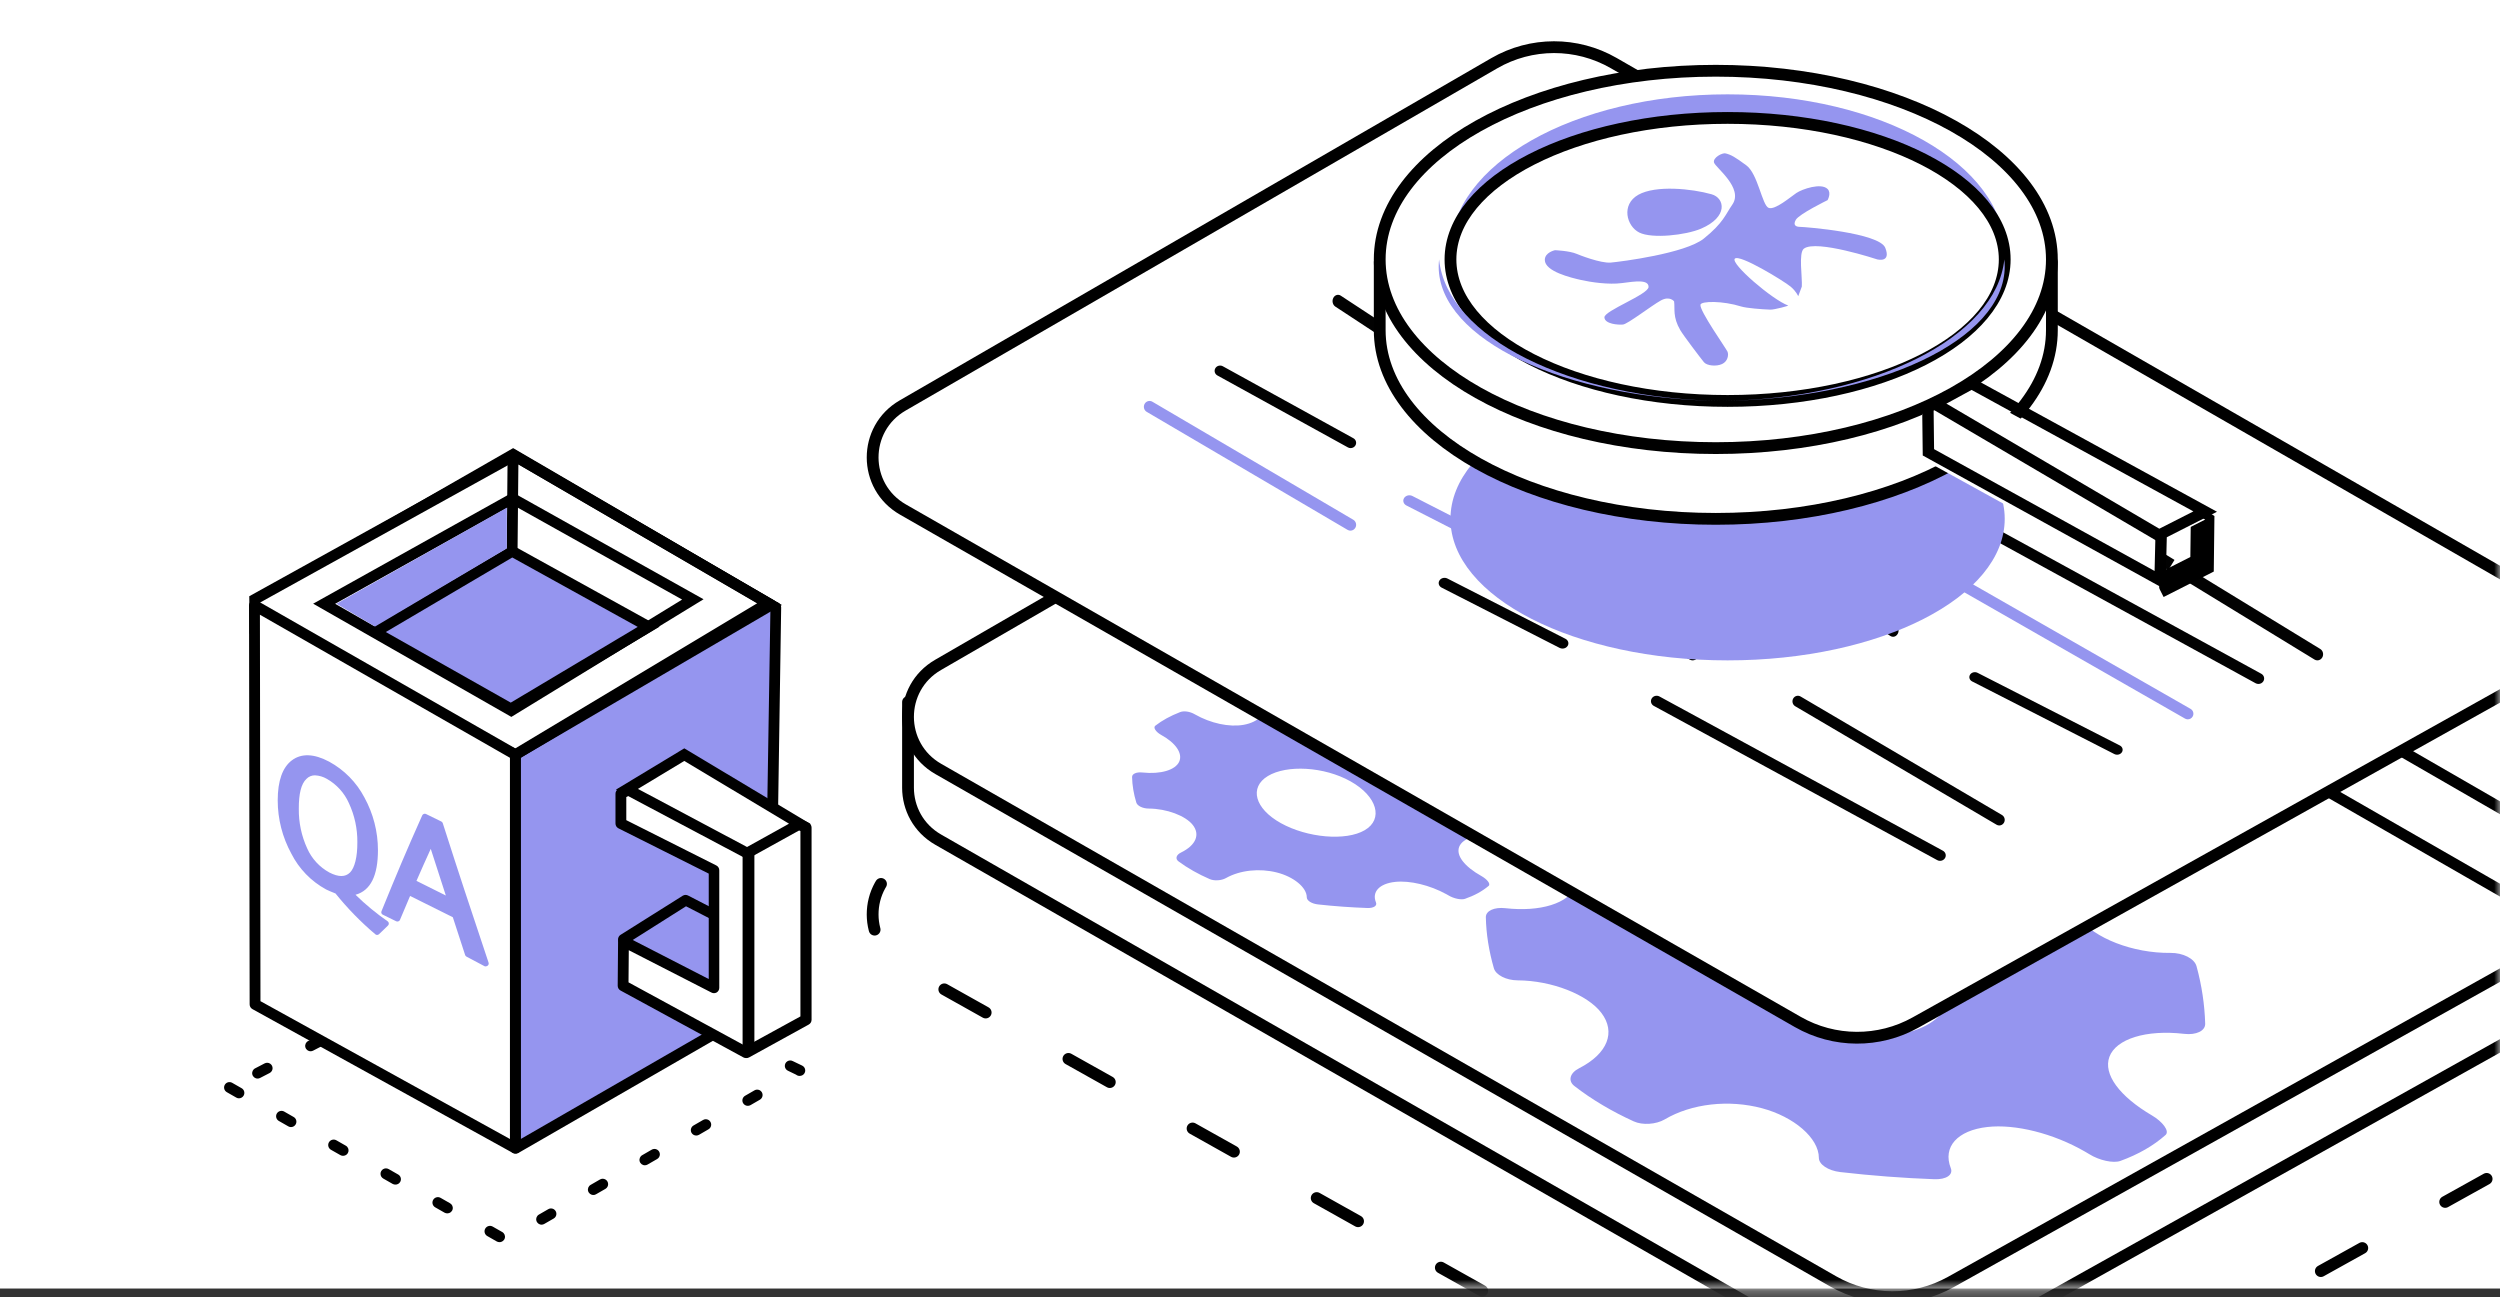 <?xml version="1.0" encoding="UTF-8"?>
<svg width="212px" height="110px" viewBox="0 0 212 110" version="1.1" xmlns="http://www.w3.org/2000/svg" xmlns:xlink="http://www.w3.org/1999/xlink">
    <rect x="0" y="0" width="212" height="110" fill="#333333" stroke="none"/>
    <!-- Generator: Sketch 52.2 (67145) - http://www.bohemiancoding.com/sketch -->
    <title>Services Copy 5</title>
    <desc>Created with Sketch.</desc>
    <defs>
        <polygon id="path-1" points="0 -2.84217094e-14 212 -2.84217094e-14 212 109.267 0 109.267"></polygon>
        <polygon id="path-3" points="0.61 0.082 183.312 0.082 183.312 109.852 0.61 109.852"></polygon>
    </defs>
    <g id="10.-Career" stroke="none" stroke-width="1" fill="none" fill-rule="evenodd">
        <g id="Services-Copy-5">
            <g id="Continuous-delivery">
                <mask id="mask-2" fill="white">
                    <use xlink:href="#path-1"></use>
                </mask>
                <use id="Rectangle-6" fill="#FFFFFF" xlink:href="#path-1"></use>
                <g id="QA" mask="url(#mask-2)">
                    <g transform="translate(57, 4)">
                        <g id="Group-3" stroke="none" stroke-width="1" fill="none" fill-rule="evenodd" transform="translate(0, 25)">
                            <mask id="mask-4" fill="white">
                                <use xlink:href="#path-3"></use>
                            </mask>
                            <g id="Clip-2"></g>
                        </g>
                        <path d="M69.582,40.351 L19.538,69.166 C16.145,71.12 16.156,75.984 19.558,77.923 L97.61,121.67 C100.688,123.425 104.469,123.444 107.565,121.722 L158.395,93.45 C161.844,91.532 161.874,86.619 158.449,84.66 L79.682,40.338 C76.555,38.549 72.704,38.554 69.582,40.351 Z" id="Stroke-4" stroke="#000000" stroke-width="1" fill="none" stroke-linecap="round" stroke-linejoin="round" stroke-dasharray="4.022,8.045"></path>
                        <path d="M162,71.493 L152.038,69.126 L82.838,29.348 C79.704,27.546 75.842,27.551 72.713,29.361 L31.563,53.168 L20,55.535 L20,62.801 C20.003,64.516 20.859,66.229 22.564,67.205 L98.452,110.661 C101.537,112.428 105.328,112.447 108.432,110.713 L159.389,82.236 C160.803,81.445 161.634,80.148 161.899,78.759 L162,78.759 L162,71.493 Z" id="Fill-6" stroke="none" fill="#FFFFFF" fill-rule="evenodd"></path>
                        <path d="M162,71.493 L152.038,69.126 L82.838,29.348 C79.704,27.546 75.842,27.551 72.713,29.361 L31.563,53.168 L20,55.535 L20,62.801 C20.003,64.516 20.859,66.229 22.564,67.205 L98.452,110.661 C101.537,112.428 105.328,112.447 108.432,110.713 L159.389,82.236 C160.803,81.445 161.634,80.148 161.899,78.759 L162,78.759 L162,71.493 Z" id="Stroke-8" stroke="#000000" stroke-width="1" fill="none" stroke-linejoin="round"></path>
                        <path d="M72.713,23.361 L22.545,52.385 C19.143,54.353 19.154,59.252 22.564,61.205 L98.452,104.661 C101.538,106.428 105.329,106.447 108.432,104.713 L159.389,76.236 C162.846,74.304 162.876,69.356 159.443,67.382 L82.839,23.348 C79.704,21.546 75.843,21.551 72.713,23.361" id="Fill-10" stroke="none" fill="#FFFFFF" fill-rule="evenodd"></path>
                        <path d="M72.713,23.361 L22.545,52.385 C19.143,54.353 19.154,59.252 22.564,61.205 L98.452,104.661 C101.538,106.428 105.329,106.447 108.432,104.713 L159.389,76.236 C162.846,74.304 162.876,69.356 159.443,67.382 L82.839,23.348 C79.704,21.546 75.843,21.551 72.713,23.361 Z" id="Stroke-12" stroke="#000000" stroke-width="1" fill="none" stroke-linejoin="round"></path>
                        <path d="M72.132,23.115 L123.13,52.391 L126.023,54.052 L153.96,70.089 L160.773,74 C162.767,71.704 162.332,67.936 159.458,66.278 L83.258,22.346 C80.143,20.547 76.301,20.551 73.186,22.36 L72,23.048 L72.132,23.115 Z" id="Fill-14" stroke="none" fill="#FFFFFF" fill-rule="evenodd"></path>
                        <path d="M72.427,23.513 L160.181,73.915 C160.905,72.923 161.198,71.671 160.988,70.423 C160.758,69.05 159.962,67.907 158.747,67.206 L82.502,23.227 C79.538,21.513 75.859,21.518 72.897,23.24 L72.427,23.513 Z M160.297,75 C160.217,75 160.136,74.98 160.062,74.937 L125.655,55.175 L120.71,52.335 L71.38,24.003 L71.259,23.941 C71.105,23.863 71.005,23.706 71,23.533 C70.995,23.36 71.086,23.197 71.235,23.11 L72.423,22.422 C75.676,20.531 79.719,20.526 82.974,22.407 L159.219,66.387 C160.662,67.22 161.647,68.634 161.921,70.266 C162.199,71.925 161.737,73.59 160.654,74.837 C160.562,74.944 160.431,75 160.297,75 Z" id="Fill-16" stroke="none" fill="#000000" fill-rule="evenodd"></path>
                        <path d="M93.062,81.61 C88.804,79.128 87.913,75.543 90.951,73.613 C93.988,71.685 100.04,71.994 104.334,74.528 C108.627,77.062 109.665,80.925 106.609,82.801 C103.553,84.678 97.32,84.091 93.062,81.61 M126.637,92.248 C127.014,91.911 126.358,91.1 125.498,90.596 C122.718,88.966 121.333,87.083 121.879,85.614 C122.44,84.111 124.967,83.294 128.22,83.671 C129.244,83.79 130.018,83.415 130,82.806 C129.954,81.22 129.714,79.567 129.264,77.931 C129.088,77.289 128.119,76.794 127.058,76.806 C123.861,76.844 120.572,75.541 119.303,73.831 C117.989,72.049 118.714,70.003 121.37,68.505 C122.206,68.036 122.398,67.28 121.778,66.806 C120.197,65.599 118.397,64.553 116.396,63.675 C115.621,63.335 114.424,63.48 113.677,63.981 C111.298,65.581 108.045,66.094 105.294,65.44 C102.657,64.811 100.721,63.029 100.868,61.239 C100.915,60.649 100.214,60.156 99.26,60.105 C96.758,59.974 94.261,59.968 91.867,60.072 C90.935,60.112 90.308,60.581 90.428,61.146 C90.821,62.952 89.442,64.482 87.011,64.932 C84.693,65.36 81.69,64.671 79.158,63.159 C78.355,62.657 77.376,62.525 76.771,62.769 C75.201,63.409 73.858,64.178 72.758,65.078 C72.347,65.413 72.899,66.168 73.665,66.62 C76.031,67.971 77.226,69.763 76.617,71.178 C76.006,72.591 73.644,73.352 70.647,73.014 C69.708,72.909 68.987,73.241 69,73.784 C69.027,75.187 69.26,76.651 69.681,78.108 C69.845,78.679 70.725,79.128 71.689,79.134 C74.599,79.147 77.627,80.346 78.798,81.895 C80.027,83.515 79.356,85.337 76.898,86.594 C76.125,86.988 75.942,87.655 76.509,88.094 C77.248,88.668 78.048,89.212 78.912,89.723 C79.731,90.209 80.606,90.665 81.541,91.093 C82.282,91.432 83.439,91.353 84.161,90.929 C86.454,89.573 89.615,89.231 92.412,89.977 C95.114,90.698 97.24,92.497 97.24,94.191 C97.245,94.751 98.027,95.268 99.051,95.391 C101.73,95.7 104.436,95.903 107.034,95.998 C108.04,96.036 108.65,95.625 108.427,95.058 C107.719,93.251 108.999,91.855 111.523,91.57 C113.898,91.301 117.122,92.111 119.803,93.655 C119.951,93.742 120.025,93.786 120.174,93.874 C121.008,94.4 122.208,94.663 122.809,94.446 C124.349,93.884 125.617,93.154 126.637,92.248" id="Fill-18" stroke="none" fill="#9595EF" fill-rule="evenodd"></path>
                        <path d="M51.623,65.805 C49.389,64.564 48.922,62.771 50.516,61.807 C52.109,60.843 55.284,60.997 57.536,62.264 C59.788,63.531 60.333,65.461 58.73,66.4 C57.126,67.339 53.857,67.045 51.623,65.805 M69.235,71.123 C69.434,70.955 69.089,70.55 68.638,70.297 C67.18,69.482 66.454,68.541 66.74,67.807 C67.034,67.055 68.36,66.647 70.067,66.835 C70.603,66.895 71.01,66.707 71,66.403 C70.976,65.609 70.85,64.784 70.614,63.965 C70.522,63.644 70.013,63.396 69.457,63.403 C67.779,63.422 66.055,62.77 65.388,61.916 C64.699,61.024 65.079,60.001 66.473,59.253 C66.912,59.018 67.012,58.64 66.687,58.403 C65.857,57.799 64.913,57.276 63.863,56.837 C63.457,56.668 62.829,56.74 62.438,56.99 C61.189,57.79 59.482,58.047 58.039,57.72 C56.656,57.405 55.641,56.514 55.718,55.62 C55.742,55.324 55.375,55.078 54.875,55.052 C53.562,54.987 52.252,54.984 50.996,55.036 C50.507,55.056 50.178,55.291 50.241,55.573 C50.447,56.476 49.724,57.241 48.449,57.466 C47.232,57.68 45.657,57.336 44.329,56.579 C43.907,56.329 43.394,56.262 43.077,56.385 C42.254,56.705 41.549,57.089 40.972,57.539 C40.756,57.706 41.046,58.084 41.448,58.31 C42.688,58.985 43.316,59.881 42.996,60.589 C42.676,61.295 41.437,61.676 39.864,61.507 C39.372,61.454 38.994,61.621 39,61.892 C39.014,62.593 39.137,63.325 39.358,64.054 C39.444,64.34 39.905,64.564 40.411,64.566 C41.937,64.573 43.526,65.173 44.14,65.947 C44.785,66.757 44.433,67.668 43.144,68.297 C42.738,68.494 42.642,68.827 42.939,69.047 C43.327,69.334 43.747,69.605 44.2,69.861 C44.63,70.104 45.088,70.332 45.579,70.546 C45.968,70.716 46.575,70.676 46.954,70.464 C48.156,69.786 49.815,69.615 51.282,69.988 C52.699,70.349 53.815,71.248 53.815,72.095 C53.817,72.375 54.227,72.634 54.765,72.695 C56.17,72.85 57.589,72.951 58.952,72.999 C59.48,73.018 59.8,72.812 59.683,72.529 C59.312,71.625 59.983,70.927 61.307,70.785 C62.553,70.651 64.245,71.055 65.651,71.827 C65.729,71.87 65.767,71.893 65.845,71.937 C66.283,72.2 66.913,72.331 67.228,72.222 C68.036,71.942 68.701,71.577 69.235,71.123" id="Fill-20" stroke="none" fill="#9595EF" fill-rule="evenodd"></path>
                        <path d="M69.713,1.362 L19.545,30.385 C16.143,32.353 16.154,37.253 19.564,39.205 L95.452,82.661 C98.537,84.428 102.329,84.447 105.432,82.713 L156.389,54.236 C159.846,52.304 159.876,47.356 156.443,45.382 L79.839,1.347 C76.704,-0.454 72.843,-0.449 69.713,1.362" id="Fill-22" stroke="none" fill="#FFFFFF" fill-rule="evenodd"></path>
                        <path d="M69.713,1.362 L19.545,30.385 C16.143,32.353 16.154,37.253 19.564,39.205 L95.452,82.661 C98.537,84.428 102.329,84.447 105.432,82.713 L156.389,54.236 C159.846,52.304 159.876,47.356 156.443,45.382 L79.839,1.347 C76.704,-0.454 72.843,-0.449 69.713,1.362 Z" id="Stroke-24" stroke="#000000" stroke-width="1" fill="none" stroke-linejoin="round"></path>
                        <path d="M128.525,57 C128.446,57 128.365,56.98 128.291,56.937 L100.239,40.887 C100.012,40.757 99.933,40.467 100.062,40.24 C100.193,40.012 100.483,39.932 100.709,40.063 L128.761,56.113 C128.988,56.243 129.068,56.533 128.937,56.761 C128.85,56.914 128.69,57 128.525,57" id="Fill-26" stroke="none" fill="#9595EF" fill-rule="evenodd"></path>
                        <path d="M87.52,33 C87.44,33 87.358,32.98 87.283,32.936 L61.242,17.905 C61.012,17.772 60.932,17.476 61.063,17.244 C61.195,17.012 61.488,16.931 61.717,17.064 L87.759,32.096 C87.988,32.229 88.068,32.524 87.937,32.756 C87.849,32.912 87.687,33 87.52,33" id="Fill-28" stroke="none" fill="#020202" fill-rule="evenodd"></path>
                        <path d="M122.53,60 C122.452,60 122.371,59.982 122.298,59.945 L110.236,53.784 C110.011,53.668 109.934,53.413 110.062,53.212 C110.19,53.01 110.477,52.94 110.701,53.056 L122.764,59.217 C122.989,59.332 123.067,59.588 122.938,59.789 C122.852,59.924 122.693,60 122.53,60" id="Fill-30" stroke="none" fill="#020202" fill-rule="evenodd"></path>
                        <path d="M103.532,50 C103.454,50 103.374,49.977 103.301,49.929 L91.235,42.004 C91.011,41.857 90.934,41.528 91.061,41.271 C91.19,41.013 91.476,40.923 91.699,41.071 L103.764,48.996 C103.989,49.143 104.066,49.472 103.938,49.729 C103.852,49.903 103.694,50 103.532,50" id="Fill-32" stroke="none" fill="#020202" fill-rule="evenodd"></path>
                        <path d="M84.513,38 C84.431,38 84.347,37.982 84.272,37.943 L72.245,31.812 C72.012,31.692 71.931,31.427 72.064,31.219 C72.198,31.011 72.495,30.938 72.728,31.058 L84.755,37.189 C84.988,37.308 85.069,37.573 84.936,37.781 C84.846,37.921 84.682,38 84.513,38" id="Fill-34" stroke="none" fill="#020202" fill-rule="evenodd"></path>
                        <path d="M68.534,30 C68.456,30 68.376,29.978 68.304,29.929 L56.235,21.999 C56.012,21.853 55.934,21.526 56.061,21.27 C56.189,21.014 56.473,20.924 56.696,21.071 L68.765,29.001 C68.989,29.147 69.066,29.474 68.938,29.73 C68.853,29.903 68.696,30 68.534,30" id="Fill-36" stroke="none" fill="#020202" fill-rule="evenodd"></path>
                        <path d="M112.538,66 C112.46,66 112.382,65.98 112.31,65.937 L95.232,55.888 C95.011,55.757 94.935,55.467 95.061,55.24 C95.188,55.012 95.469,54.932 95.69,55.063 L112.767,65.112 C112.989,65.243 113.066,65.533 112.939,65.761 C112.854,65.914 112.698,66 112.538,66" id="Fill-38" stroke="none" fill="#020202" fill-rule="evenodd"></path>
                        <path d="M86.537,52 C86.459,52 86.38,51.981 86.308,51.941 L75.233,45.834 C75.011,45.711 74.934,45.439 75.061,45.225 C75.187,45.011 75.47,44.937 75.692,45.059 L86.767,51.166 C86.989,51.289 87.066,51.561 86.939,51.775 C86.854,51.919 86.698,52 86.537,52" id="Fill-40" stroke="none" fill="#020202" fill-rule="evenodd"></path>
                        <path d="M70.483,43 C70.397,43 70.308,42.981 70.228,42.939 L62.26,38.863 C62.013,38.737 61.927,38.454 62.068,38.233 C62.209,38.012 62.525,37.934 62.772,38.061 L70.74,42.137 C70.988,42.263 71.073,42.546 70.932,42.767 C70.837,42.916 70.662,43 70.483,43" id="Fill-42" stroke="none" fill="#9595EF" fill-rule="evenodd"></path>
                        <path d="M57.534,34 C57.456,34 57.376,33.981 57.304,33.941 L46.235,27.839 C46.011,27.716 45.934,27.442 46.061,27.226 C46.189,27.011 46.474,26.936 46.696,27.059 L57.765,33.161 C57.989,33.284 58.066,33.559 57.938,33.774 C57.853,33.919 57.696,34 57.534,34" id="Fill-44" stroke="none" fill="#020202" fill-rule="evenodd"></path>
                        <path d="M107.516,69 C107.435,69 107.352,68.981 107.277,68.939 L83.244,55.861 C83.012,55.734 82.931,55.453 83.064,55.232 C83.196,55.012 83.492,54.934 83.723,55.061 L107.756,68.14 C107.988,68.266 108.069,68.547 107.936,68.768 C107.847,68.917 107.684,69 107.516,69" id="Fill-46" stroke="none" fill="#020202" fill-rule="evenodd"></path>
                        <path d="M75.502,51 C75.419,51 75.334,50.981 75.256,50.941 L65.25,45.83 C65.012,45.708 64.929,45.437 65.066,45.224 C65.202,45.011 65.505,44.937 65.743,45.059 L75.749,50.17 C75.988,50.292 76.071,50.563 75.934,50.776 C75.843,50.92 75.675,51 75.502,51" id="Fill-48" stroke="none" fill="#020202" fill-rule="evenodd"></path>
                        <path d="M57.517,41 C57.436,41 57.353,40.979 57.278,40.934 L40.244,30.927 C40.012,30.791 39.931,30.488 40.064,30.25 C40.196,30.013 40.491,29.929 40.722,30.066 L57.756,40.073 C57.988,40.209 58.069,40.512 57.936,40.75 C57.847,40.91 57.685,41 57.517,41" id="Fill-50" stroke="none" fill="#9595EF" fill-rule="evenodd"></path>
                        <path d="M139.514,52 C139.433,52 139.35,51.978 139.274,51.932 L126.244,43.969 C126.012,43.827 125.931,43.51 126.064,43.261 C126.197,43.013 126.493,42.926 126.725,43.068 L139.755,51.031 C139.988,51.173 140.069,51.49 139.936,51.739 C139.847,51.906 139.683,52 139.514,52" id="Fill-52" stroke="none" fill="#020202" fill-rule="evenodd"></path>
                        <path d="M116.527,38 C116.448,38 116.367,37.98 116.293,37.936 L99.238,27.908 C99.012,27.775 98.933,27.478 99.062,27.245 C99.192,27.012 99.481,26.931 99.707,27.064 L116.762,37.092 C116.988,37.225 117.067,37.522 116.937,37.755 C116.851,37.912 116.691,38 116.527,38" id="Fill-54" stroke="none" fill="#020202" fill-rule="evenodd"></path>
                        <path d="M89.532,23 C89.454,23 89.374,22.98 89.301,22.937 L72.236,12.899 C72.011,12.767 71.934,12.473 72.061,12.243 C72.19,12.012 72.475,11.931 72.699,12.064 L89.765,22.102 C89.989,22.233 90.066,22.527 89.938,22.758 C89.852,22.913 89.694,23 89.532,23" id="Fill-56" stroke="none" fill="#9595EF" fill-rule="evenodd"></path>
                        <path d="M134.516,54 C134.435,54 134.352,53.981 134.276,53.939 L112.244,41.866 C112.012,41.739 111.932,41.456 112.064,41.234 C112.196,41.011 112.492,40.934 112.723,41.061 L134.756,53.134 C134.988,53.261 135.069,53.544 134.936,53.766 C134.847,53.916 134.684,54 134.516,54" id="Fill-58" stroke="none" fill="#020202" fill-rule="evenodd"></path>
                        <path d="M104.514,38 C104.432,38 104.349,37.98 104.273,37.936 L83.244,25.909 C83.012,25.775 82.931,25.478 83.064,25.245 C83.197,25.012 83.494,24.93 83.726,25.065 L104.755,37.092 C104.988,37.225 105.069,37.522 104.936,37.755 C104.847,37.912 104.682,38 104.514,38" id="Fill-60" stroke="none" fill="#020202" fill-rule="evenodd"></path>
                        <path d="M76.507,20 C76.424,20 76.34,19.983 76.263,19.947 L67.248,15.75 C67.012,15.641 66.93,15.395 67.065,15.203 C67.2,15.01 67.502,14.943 67.737,15.053 L76.752,19.25 C76.988,19.36 77.07,19.605 76.935,19.798 C76.844,19.927 76.678,20 76.507,20" id="Fill-62" stroke="none" fill="#020202" fill-rule="evenodd"></path>
                        <path d="M66,40 C66,33.372 76.521,28 89.5,28 C102.479,28 113,33.372 113,40 C113,46.628 102.479,52 89.5,52 C76.521,52 66,46.628 66,40" id="Fill-64" stroke="none" fill="#9595EF" fill-rule="evenodd"></path>
                        <path d="M115.82,19.443 C112.324,12.827 101.419,8 88.5,8 C75.794,8 65.035,12.669 61.357,19.116 L60,18.229 L60,24 C60,32.836 72.76,40 88.5,40 C104.24,40 117,32.836 117,24 L117,18.229 L115.82,19.443 Z" id="Fill-66" stroke="none" fill="#FFFFFF" fill-rule="evenodd"></path>
                        <path d="M115.82,19.443 C112.324,12.827 101.419,8 88.5,8 C75.794,8 65.035,12.669 61.357,19.116 L60,18.229 L60,24 C60,32.836 72.76,40 88.5,40 C104.24,40 117,32.836 117,24 L117,18.229 L115.82,19.443 Z" id="Stroke-68" stroke="#000000" stroke-width="1" fill="none" stroke-linejoin="round"></path>
                        <path d="M60,18 C60,9.164 72.76,2 88.5,2 C104.24,2 117,9.164 117,18 C117,26.837 104.24,34 88.5,34 C72.76,34 60,26.837 60,18" id="Fill-70" stroke="none" fill="#FFFFFF" fill-rule="evenodd"></path>
                        <path d="M60,18 C60,9.164 72.76,2 88.5,2 C104.24,2 117,9.164 117,18 C117,26.837 104.24,34 88.5,34 C72.76,34 60,26.837 60,18 Z" id="Stroke-72" stroke="#000000" stroke-width="1" fill="none" stroke-linejoin="round"></path>
                        <path d="M113,17.299 C113,17.534 112.991,17.769 112.967,18 C112.323,11.682 102.065,6.665 89.5,6.665 C76.94,6.665 66.677,11.682 66.033,18 C66.009,17.769 66,17.534 66,17.299 C66,9.953 76.524,4 89.5,4 C102.481,4 113,9.953 113,17.299" id="Fill-74" stroke="none" fill="#9595EF" fill-rule="evenodd"></path>
                        <path d="M66,18 C66,11.372 76.521,6 89.5,6 C102.479,6 113,11.372 113,18 C113,24.627 102.479,30 89.5,30 C76.521,30 66,24.627 66,18" id="Fill-76" stroke="none" fill="#FFFFFF" fill-rule="evenodd"></path>
                        <path d="M66,18 C66,11.372 76.521,6 89.5,6 C102.479,6 113,11.372 113,18 C113,24.627 102.479,30 89.5,30 C76.521,30 66,24.627 66,18 Z" id="Stroke-78" stroke="#000000" stroke-width="1" fill="none" stroke-linejoin="round"></path>
                        <path d="M89,30 C75.69,29.844 65,24.801 65,18.6 C65,18.398 65.01,18.197 65.035,18 C65.701,24.581 76.126,29.831 89,30" id="Fill-80" stroke="none" fill="#9595EF" fill-rule="evenodd"></path>
                        <path d="M113,18.6 C113,24.801 102.315,29.844 89,30 C101.879,29.831 112.3,24.581 112.966,18 C112.99,18.197 113,18.398 113,18.6" id="Fill-82" stroke="none" fill="#9595EF" fill-rule="evenodd"></path>
                        <path d="M81.932,12.516 C80.454,13.346 80.927,15.179 82.011,15.72 C83.096,16.261 85.955,15.945 87.25,15.39 C89.579,14.391 89.266,12.79 88.141,12.473 C86.452,11.997 83.41,11.687 81.932,12.516" id="Fill-84" stroke="none" fill="#9595EF" fill-rule="evenodd"></path>
                        <path d="M74.862,17.217 C74.862,17.217 76.086,17.263 76.709,17.531 C76.88,17.605 78.728,18.342 79.598,18.266 C80.468,18.19 85.914,17.489 87.477,16.236 C89.165,14.881 89.335,14.155 89.895,13.36 C90.887,11.95 88.457,10.197 88.348,9.781 C88.239,9.365 89.057,8.939 89.325,9.007 C89.809,9.129 90.112,9.304 91.09,10.022 C92.069,10.741 92.432,13.411 92.976,13.626 C93.519,13.841 94.825,12.707 95.332,12.367 C95.84,12.026 97.431,11.484 97.979,12.026 C98.321,12.365 97.979,12.972 97.979,12.972 C97.979,12.972 95.563,14.148 95.284,14.642 C95.023,15.102 95.296,15.24 95.659,15.24 C96.021,15.24 102.366,15.733 102.873,17.018 C103.381,18.304 102.199,18 102.199,18 C102.199,18 97.015,16.286 95.968,17.087 C95.504,17.443 95.848,19.504 95.794,20.302 C95.794,20.302 95.536,20.999 95.489,21.121 C95.489,21.121 95.331,20.712 94.84,20.302 C94.276,19.833 90.496,17.517 90.112,17.936 C89.728,18.353 93.283,21.407 94.637,21.909 C94.695,21.931 93.47,22.268 93.126,22.257 C92.418,22.233 91.102,22.13 90.659,21.992 C89.062,21.492 87.268,21.525 87.199,21.836 C87.09,22.327 89.387,25.564 89.496,25.829 C89.604,26.094 89.521,26.641 89.035,26.868 C88.549,27.095 87.75,27.019 87.496,26.717 C87.242,26.415 85.737,24.425 85.492,24.004 C84.826,22.862 85.051,22.192 84.963,21.556 C84.963,21.556 84.601,21.065 83.839,21.48 C83.078,21.896 81.027,23.484 80.628,23.521 C80.23,23.559 79.09,23.485 79.054,22.918 C79.018,22.35 82.798,20.971 82.798,20.329 C82.798,19.686 81.664,19.854 80.54,20.005 C79.416,20.156 77.894,19.93 77.06,19.74 C76.226,19.552 74,19.02 74,18.041 C74,17.396 74.862,17.217 74.862,17.217" id="Fill-86" stroke="none" fill="#9595EF" fill-rule="evenodd"></path>
                        <g id="Group-91" stroke="none" stroke-width="1" fill="none" fill-rule="evenodd" transform="translate(126, 40)">
                            <polyline id="Fill-88" fill="#FFFFFF" points="0.022 5.735 3.735 3.851 3.777 0.299 3.464 0.097"></polyline>
                            <polyline id="Stroke-90" stroke="#000000" stroke-width="2" points="0.022 5.735 3.735 3.851 3.777 0.299 3.464 0.097"></polyline>
                        </g>
                        <polygon id="Fill-92" stroke="none" fill="#FFFFFF" fill-rule="evenodd" points="106.044 34.937 106 31.143 106.131 30.99 109.781 29 130 40.059 126.19 41.992 126.095 46"></polygon>
                        <path d="M110.19,28 L106.295,30.127 L106,30.473 L106.049,34.625 L126.639,46 L126.653,45.378 L126.744,41.559 L131,39.397 L110.19,28 Z M110.19,29.065 L129,39.366 L126.291,40.744 L125.791,40.998 L125.778,41.538 L125.709,44.419 L107.01,34.088 L106.971,30.821 L110.19,29.065 Z" id="Fill-94" stroke="none" fill="#000000" fill-rule="evenodd"></path>
                        <g id="Group-99" stroke="none" stroke-width="1" fill="none" fill-rule="evenodd" transform="translate(107, 30)">
                            <path d="M0.263,0.341 L19.524,11.661" id="Fill-96" fill="#FFFFFF"></path>
                            <path d="M0.263,0.341 L19.524,11.661" id="Stroke-98" stroke="#000000"></path>
                        </g>
                    </g>
                </g>
            </g>
            <g id="Asset-3" transform="translate(19, 38)">
                <path d="M23.344,67.335 C23.267,67.334 23.191,67.313 23.124,67.275 L22.321,66.817 C22.099,66.69 22.022,66.407 22.149,66.186 C22.276,65.964 22.558,65.887 22.78,66.014 L23.583,66.472 C23.769,66.573 23.862,66.787 23.809,66.992 C23.755,67.196 23.569,67.338 23.358,67.335 L23.344,67.335 Z M26.931,65.853 C26.722,65.855 26.539,65.715 26.485,65.513 C26.431,65.311 26.52,65.098 26.702,64.995 L27.495,64.537 C27.713,64.411 27.992,64.485 28.119,64.702 C28.181,64.807 28.198,64.932 28.167,65.05 C28.136,65.168 28.06,65.269 27.954,65.33 L27.156,65.789 C27.088,65.829 27.01,65.852 26.931,65.853 Z M18.931,64.894 C18.853,64.894 18.776,64.875 18.706,64.839 L17.904,64.381 C17.682,64.254 17.605,63.972 17.732,63.75 C17.858,63.528 18.141,63.451 18.362,63.578 L19.165,64.037 C19.345,64.139 19.435,64.349 19.383,64.55 C19.332,64.751 19.152,64.892 18.945,64.894 L18.931,64.894 Z M31.317,63.335 C31.108,63.336 30.924,63.196 30.87,62.995 C30.816,62.793 30.905,62.58 31.087,62.477 L31.881,62.018 C32.023,61.936 32.199,61.937 32.341,62.019 C32.483,62.102 32.571,62.254 32.57,62.418 C32.57,62.583 32.482,62.735 32.339,62.817 L31.541,63.275 C31.47,63.32 31.387,63.341 31.303,63.335 L31.317,63.335 Z M14.528,62.454 C14.449,62.454 14.372,62.435 14.303,62.399 L13.5,61.94 C13.357,61.858 13.268,61.706 13.267,61.541 C13.266,61.376 13.354,61.223 13.496,61.14 C13.639,61.056 13.815,61.056 13.959,61.138 L14.761,61.596 C14.868,61.655 14.947,61.754 14.98,61.871 C15.014,61.988 14.999,62.114 14.94,62.22 C14.855,62.373 14.689,62.464 14.514,62.454 L14.528,62.454 Z M35.688,60.817 C35.479,60.818 35.296,60.678 35.242,60.476 C35.188,60.274 35.277,60.062 35.459,59.959 L36.252,59.5 C36.394,59.41 36.575,59.404 36.722,59.487 C36.869,59.569 36.959,59.725 36.957,59.893 C36.955,60.062 36.86,60.215 36.711,60.294 L35.917,60.752 C35.844,60.796 35.76,60.818 35.674,60.817 L35.688,60.817 Z M10.092,60.014 C10.015,60.014 9.939,59.995 9.872,59.959 L9.064,59.5 C8.843,59.373 8.766,59.091 8.892,58.869 C9.019,58.648 9.301,58.571 9.523,58.697 L10.326,59.156 C10.506,59.258 10.595,59.468 10.544,59.669 C10.492,59.87 10.313,60.011 10.106,60.014 L10.092,60.014 Z M40.041,58.294 C39.877,58.294 39.724,58.207 39.642,58.064 C39.518,57.845 39.594,57.566 39.812,57.44 L40.606,56.982 C40.748,56.891 40.928,56.886 41.075,56.968 C41.222,57.05 41.313,57.206 41.31,57.375 C41.308,57.543 41.214,57.697 41.064,57.775 L40.271,58.234 C40.202,58.273 40.125,58.293 40.046,58.294 L40.041,58.294 Z M5.674,57.578 C5.597,57.578 5.521,57.558 5.454,57.518 L4.651,57.06 C4.431,56.939 4.349,56.662 4.468,56.44 C4.526,56.333 4.625,56.253 4.742,56.219 C4.859,56.185 4.985,56.198 5.092,56.257 L5.894,56.716 C6.002,56.774 6.081,56.872 6.116,56.989 C6.15,57.106 6.137,57.232 6.078,57.339 C5.998,57.485 5.845,57.577 5.679,57.578 L5.674,57.578 Z M44.413,55.775 C44.248,55.776 44.096,55.688 44.014,55.546 C43.889,55.327 43.965,55.048 44.183,54.922 L44.977,54.463 C45.082,54.402 45.208,54.384 45.326,54.415 C45.443,54.446 45.544,54.523 45.606,54.628 C45.667,54.734 45.683,54.86 45.651,54.978 C45.62,55.096 45.542,55.196 45.436,55.257 L44.642,55.716 C44.574,55.754 44.496,55.775 44.417,55.775 L44.413,55.775 Z M1.261,55.138 C1.184,55.138 1.108,55.117 1.041,55.078 L0.239,54.619 C0.132,54.56 0.053,54.461 0.02,54.344 C-0.014,54.227 0.001,54.102 0.06,53.995 C0.182,53.776 0.458,53.697 0.679,53.817 L1.482,54.275 C1.589,54.333 1.669,54.432 1.703,54.549 C1.737,54.666 1.724,54.792 1.665,54.899 C1.584,55.047 1.43,55.138 1.261,55.138 Z M2.844,53.463 C2.632,53.464 2.447,53.319 2.396,53.113 C2.346,52.907 2.444,52.693 2.633,52.596 L3.445,52.174 C3.591,52.099 3.766,52.107 3.904,52.196 C4.042,52.284 4.123,52.44 4.115,52.604 C4.107,52.768 4.013,52.915 3.867,52.991 L3.05,53.413 C2.987,53.446 2.916,53.463 2.844,53.463 Z M48.812,53.239 C48.702,53.241 48.594,53.203 48.509,53.133 L47.844,52.812 C47.684,52.749 47.573,52.602 47.555,52.432 C47.538,52.261 47.617,52.094 47.761,52.001 C47.905,51.907 48.089,51.901 48.239,51.986 L49.023,52.362 C49.176,52.435 49.277,52.587 49.284,52.757 C49.292,52.928 49.203,53.089 49.055,53.174 C48.981,53.216 48.897,53.238 48.812,53.239 Z M7.339,51.147 C7.127,51.148 6.942,51.003 6.892,50.797 C6.842,50.59 6.94,50.377 7.128,50.28 L7.945,49.862 C8.091,49.772 8.276,49.772 8.423,49.861 C8.57,49.949 8.655,50.113 8.643,50.284 C8.631,50.456 8.525,50.606 8.367,50.674 L7.55,51.096 C7.485,51.13 7.413,51.147 7.339,51.147 Z M44.326,51.083 C44.258,51.082 44.191,51.068 44.128,51.041 L43.303,50.647 C43.191,50.595 43.106,50.501 43.064,50.385 C43.023,50.27 43.029,50.143 43.083,50.032 C43.192,49.805 43.465,49.708 43.693,49.817 L44.523,50.211 C44.715,50.304 44.817,50.517 44.77,50.725 C44.723,50.933 44.539,51.081 44.326,51.083 Z M39.771,48.913 C39.703,48.912 39.636,48.898 39.573,48.872 L38.743,48.472 C38.534,48.354 38.452,48.093 38.556,47.876 C38.66,47.659 38.914,47.559 39.138,47.647 L39.968,48.041 C40.16,48.134 40.262,48.347 40.215,48.555 C40.168,48.763 39.984,48.912 39.771,48.913 Z M11.826,48.835 C11.613,48.836 11.428,48.691 11.378,48.485 C11.328,48.278 11.426,48.065 11.615,47.968 L12.427,47.546 C12.652,47.429 12.929,47.518 13.046,47.743 C13.162,47.969 13.074,48.246 12.849,48.362 L12.032,48.78 C11.965,48.818 11.889,48.837 11.812,48.835 L11.826,48.835 Z M35.22,46.743 C35.152,46.744 35.084,46.728 35.023,46.697 L34.193,46.303 C34.033,46.24 33.921,46.093 33.904,45.922 C33.887,45.752 33.966,45.585 34.11,45.492 C34.254,45.398 34.438,45.392 34.587,45.477 L35.417,45.872 C35.609,45.965 35.712,46.178 35.665,46.386 C35.618,46.594 35.434,46.742 35.22,46.743 Z M16.312,46.518 C16.1,46.519 15.915,46.374 15.864,46.168 C15.814,45.962 15.912,45.748 16.101,45.651 L16.917,45.229 C17.142,45.123 17.41,45.214 17.523,45.435 C17.635,45.656 17.552,45.926 17.335,46.046 L16.514,46.468 C16.445,46.501 16.37,46.518 16.294,46.518 L16.312,46.518 Z M30.665,44.573 C30.597,44.574 30.529,44.558 30.468,44.528 L29.638,44.133 C29.478,44.07 29.366,43.923 29.349,43.753 C29.332,43.582 29.411,43.416 29.555,43.322 C29.699,43.228 29.883,43.222 30.032,43.307 L30.862,43.702 C31.054,43.795 31.157,44.008 31.11,44.216 C31.063,44.424 30.878,44.572 30.665,44.573 Z M20.794,44.202 C20.622,44.202 20.464,44.107 20.385,43.954 C20.329,43.846 20.318,43.72 20.355,43.604 C20.392,43.487 20.474,43.391 20.583,43.335 L21.399,42.917 C21.545,42.827 21.73,42.827 21.877,42.916 C22.024,43.005 22.109,43.168 22.097,43.339 C22.085,43.511 21.979,43.661 21.821,43.729 L21.005,44.151 C20.934,44.188 20.855,44.205 20.775,44.202 L20.794,44.202 Z M26.11,42.404 C26.042,42.404 25.974,42.389 25.913,42.358 L25.083,41.968 C24.972,41.915 24.887,41.821 24.847,41.705 C24.806,41.59 24.814,41.463 24.867,41.353 C24.976,41.126 25.249,41.029 25.477,41.138 L26.307,41.532 C26.499,41.625 26.602,41.838 26.555,42.046 C26.508,42.254 26.323,42.402 26.11,42.404 Z" id="Shape" fill="#000000" fill-rule="nonzero"></path>
                <polygon id="Path" fill="#9595EF" points="24.702 25.752 42.55 15.289 46.147 13.197 46.784 13.491 46.275 46.931 24.702 59.362"></polygon>
                <path d="M24.702,59.821 C24.448,59.821 24.243,59.616 24.243,59.362 L24.243,25.752 C24.244,25.589 24.331,25.439 24.472,25.358 L42.321,14.89 L45.917,12.798 C46.05,12.73 46.207,12.73 46.339,12.798 L46.977,13.092 C47.141,13.168 47.245,13.333 47.243,13.514 L46.734,46.959 C46.731,47.12 46.644,47.268 46.505,47.349 L24.945,59.78 C24.869,59.816 24.785,59.83 24.702,59.821 Z M25.161,26.018 L25.161,58.587 L45.803,46.683 L46.33,13.761 L46.179,13.693 L42.789,15.665 L25.161,26.018 Z" id="Shape" fill="#000000" fill-rule="nonzero"></path>
                <path d="M24.697,26.528 L2.413,12.679 L24.514,0 L47.303,13.303 L24.697,26.528 Z M4.202,12.711 L24.711,25.459 L45.486,13.303 L24.509,1.06 L4.202,12.711 Z" id="Shape" fill="#000000" fill-rule="nonzero"></path>
                <polyline id="Path" fill="#9595EF" points="33.853 41.665 39.151 38.326 42.225 39.908 41.812 45.523"></polyline>
                <path d="M41.812,45.982 L41.775,45.982 C41.523,45.962 41.335,45.743 41.353,45.491 L41.743,40.174 L39.174,38.853 L34.096,42.064 C33.884,42.182 33.616,42.114 33.486,41.908 C33.352,41.702 33.405,41.427 33.606,41.284 L38.908,37.95 C39.05,37.868 39.225,37.868 39.367,37.95 L42.436,39.532 C42.606,39.619 42.704,39.801 42.683,39.991 L42.271,45.606 C42.23,45.826 42.036,45.985 41.812,45.982 Z" id="Path" fill="#000000"></path>
                <polygon id="Path" fill="#FFFFFF" points="49.335 48.482 49.335 32.183 47.032 31.078 44.505 33.78 35.078 28.56 33.651 29.317 33.651 31.83 41.537 35.803 41.537 45.766 34.312 42.055 33.872 41.807 33.839 45.592 44.252 51.266 44.266 51.266"></polygon>
                <path d="M44.266,51.725 C44.184,51.724 44.104,51.704 44.032,51.665 L33.619,45.995 C33.47,45.914 33.379,45.757 33.381,45.587 L33.413,41.803 C33.415,41.642 33.503,41.493 33.642,41.413 C33.784,41.331 33.959,41.331 34.101,41.413 L34.56,41.661 L41.101,45.023 L41.101,36.083 L33.445,32.243 C33.289,32.165 33.191,32.005 33.193,31.83 L33.193,29.317 C33.189,29.142 33.285,28.98 33.44,28.899 L34.862,28.156 C35.004,28.074 35.179,28.074 35.321,28.156 L44.436,33.202 L46.729,30.761 C46.867,30.613 47.084,30.572 47.266,30.661 L49.56,31.766 C49.719,31.842 49.821,32.002 49.821,32.179 L49.821,48.477 C49.822,48.645 49.73,48.8 49.583,48.881 L44.537,51.661 C44.455,51.709 44.361,51.732 44.266,51.725 Z M34.298,45.303 L44.257,50.725 L48.876,48.193 L48.876,32.472 L47.138,31.651 L44.844,34.11 C44.7,34.265 44.469,34.301 44.284,34.197 L35.073,29.083 L34.11,29.592 L34.11,31.55 L41.743,35.39 C41.899,35.468 41.997,35.628 41.995,35.803 L41.995,45.766 C41.996,45.927 41.913,46.077 41.775,46.161 C41.633,46.242 41.458,46.242 41.317,46.161 L34.321,42.578 L34.298,45.303 Z" id="Shape" fill="#000000" fill-rule="nonzero"></path>
                <polygon id="Path" fill="#FFFFFF" points="2.628 15.45 2.601 12.826 24.592 0.638 46.106 13.156 24.702 25.995"></polygon>
                <path d="M24.729,26.514 L2.174,15.739 L2.138,12.56 L24.601,0.11 L47.009,13.151 L24.729,26.514 Z M3.083,15.138 L24.679,25.472 L45.206,13.161 L24.587,1.165 L3.06,13.092 L3.083,15.138 Z" id="Shape" fill="#000000" fill-rule="nonzero"></path>
                <path d="M46.394,13.761 C46.312,13.761 46.231,13.739 46.161,13.697 L24.959,1.376 L24.89,8.518 C24.89,8.772 24.685,8.977 24.431,8.977 C24.178,8.977 23.972,8.772 23.972,8.518 L24.046,0.587 C24.048,0.423 24.137,0.273 24.28,0.193 C24.422,0.111 24.597,0.111 24.739,0.193 L46.624,12.89 C46.806,12.993 46.895,13.206 46.841,13.407 C46.787,13.609 46.603,13.749 46.394,13.748 L46.394,13.761 Z" id="Path" fill="#000000"></path>
                <path d="M24.362,22.794 L7.555,13.193 L24.472,3.752 L40.661,12.817 L24.362,22.794 Z M9.422,13.202 L24.344,21.729 L38.844,12.844 L24.472,4.807 L9.422,13.202 Z" id="Shape" fill="#000000" fill-rule="nonzero"></path>
                <polygon id="Path" fill="#9595EF" points="12.798 15.601 24.335 22.11 36.014 15.151 24.431 8.748"></polygon>
                <path d="M24.339,22.642 L11.881,15.596 L24.427,8.22 L36.936,15.138 L24.339,22.642 Z M13.716,15.596 L24.312,21.583 L35.078,15.161 L24.44,9.275 L13.716,15.596 Z" id="Shape" fill="#000000" fill-rule="nonzero"></path>
                <polygon id="Path" fill="#FFFFFF" points="34.165 28.936 39.028 25.995 48.826 31.862 44.353 34.349"></polygon>
                <path d="M44.358,34.862 L33.234,28.959 L39.028,25.459 L49.743,31.881 L44.358,34.862 Z M35.096,28.899 L44.349,33.826 L47.908,31.849 L39.028,26.528 L35.096,28.899 Z" id="Shape" fill="#000000" fill-rule="nonzero"></path>
                <path d="M44.431,34.239 L44.431,51.055" id="Path" fill="#FFFFFF"></path>
                <rect id="Rectangle" fill="#000000" x="43.972" y="34.239" width="1" height="16.821"></rect>
                <polygon id="Path" fill="#FFFFFF" points="2.578 13.335 24.702 25.995 24.702 59.362 2.628 47.17"></polygon>
                <path d="M24.702,59.821 C24.625,59.821 24.549,59.803 24.482,59.766 L2.408,47.573 C2.261,47.493 2.169,47.338 2.17,47.17 L2.119,13.335 C2.12,13.172 2.208,13.022 2.349,12.94 C2.491,12.858 2.665,12.858 2.807,12.94 L24.931,25.596 C25.074,25.679 25.161,25.831 25.161,25.995 L25.161,59.362 C25.161,59.524 25.075,59.674 24.936,59.757 C24.866,59.801 24.784,59.823 24.702,59.821 Z M3.087,46.899 L24.243,58.587 L24.243,26.261 L3.041,14.128 L3.087,46.899 Z" id="Shape" fill="#000000" fill-rule="nonzero"></path>
                <path d="M12.977,41.05 C11.738,40.003 10.604,38.837 9.592,37.569 C9.306,37.464 9.026,37.345 8.752,37.211 C7.523,36.545 6.528,35.517 5.904,34.266 C5.164,32.918 4.778,31.405 4.78,29.867 C4.78,28.271 5.156,27.202 5.894,26.656 C6.633,26.11 7.596,26.147 8.798,26.789 C10.034,27.462 11.045,28.485 11.702,29.729 C12.444,31.062 12.837,32.561 12.844,34.087 C12.844,36.381 12.142,37.573 10.697,37.725 C11.635,38.682 12.661,39.548 13.761,40.312 L12.977,41.05 Z M8.849,36.197 C9.725,36.656 10.394,36.615 10.862,36.124 C11.33,35.633 11.56,34.72 11.55,33.372 C11.562,32.195 11.31,31.03 10.812,29.963 C10.389,29.059 9.686,28.316 8.807,27.844 C7.963,27.394 7.301,27.408 6.821,27.885 C6.341,28.362 6.104,29.258 6.11,30.573 C6.092,31.771 6.343,32.958 6.844,34.046 C7.253,34.961 7.951,35.716 8.83,36.197 L8.849,36.197 Z" id="Shape" fill="#9595EF" fill-rule="nonzero"></path>
                <path d="M12.977,41.284 C12.923,41.284 12.871,41.265 12.83,41.229 C11.595,40.185 10.463,39.026 9.45,37.766 C9.11,37.638 8.844,37.518 8.647,37.422 C7.379,36.731 6.352,35.67 5.702,34.381 C4.946,32.998 4.55,31.447 4.55,29.872 C4.55,28.22 4.954,27.073 5.757,26.472 C6.56,25.872 7.624,25.904 8.908,26.587 C10.183,27.28 11.224,28.335 11.899,29.619 C12.653,30.99 13.049,32.528 13.05,34.092 C13.05,36.252 12.427,37.523 11.147,37.876 C11.991,38.703 12.904,39.457 13.876,40.128 C13.931,40.168 13.967,40.23 13.972,40.298 C13.979,40.367 13.953,40.434 13.904,40.482 C13.596,40.775 13.445,40.94 13.138,41.22 C13.094,41.261 13.037,41.284 12.977,41.284 Z M7.064,26.491 C6.692,26.486 6.329,26.605 6.032,26.83 C5.353,27.344 5.009,28.367 5.009,29.867 C5.009,31.366 5.386,32.841 6.106,34.156 C6.709,35.366 7.67,36.362 8.858,37.009 C9.05,37.106 9.317,37.22 9.67,37.358 C9.709,37.371 9.744,37.395 9.771,37.427 C10.735,38.629 11.81,39.737 12.982,40.739 L13.394,40.339 C12.369,39.606 11.409,38.787 10.523,37.89 C10.462,37.827 10.442,37.734 10.472,37.651 C10.5,37.567 10.576,37.507 10.665,37.5 C11.986,37.358 12.624,36.243 12.606,34.087 C12.603,32.593 12.222,31.124 11.5,29.817 C10.867,28.622 9.899,27.639 8.716,26.986 C8.214,26.688 7.647,26.518 7.064,26.491 Z M9.94,36.743 C9.51,36.728 9.09,36.61 8.716,36.399 C7.787,35.9 7.052,35.106 6.624,34.142 C6.107,33.025 5.848,31.805 5.867,30.573 C5.867,29.197 6.115,28.257 6.647,27.725 C7.179,27.193 7.959,27.142 8.899,27.642 C9.826,28.141 10.566,28.926 11.009,29.881 C11.52,30.978 11.78,32.175 11.771,33.385 C11.771,34.794 11.537,35.743 11.018,36.284 C10.742,36.585 10.349,36.752 9.94,36.743 Z M7.711,27.748 C7.438,27.744 7.175,27.854 6.986,28.05 C6.528,28.482 6.335,29.335 6.339,30.573 C6.322,31.736 6.565,32.888 7.05,33.945 C7.436,34.816 8.099,35.536 8.936,35.991 C9.716,36.39 10.284,36.381 10.679,35.991 C11.073,35.601 11.312,34.679 11.303,33.413 C11.314,32.271 11.069,31.141 10.587,30.106 C10.2,29.236 9.544,28.514 8.716,28.046 C8.41,27.867 8.065,27.765 7.711,27.748 Z" id="Shape" fill="#9595EF" fill-rule="nonzero"></path>
                <path d="M20.642,42.913 L19.587,39.628 C17.945,38.807 17.17,38.427 15.661,37.679 C15.275,38.596 15.087,39.028 14.706,39.931 L13.56,39.362 C14.899,36.083 15.578,34.468 17.014,31.243 L18.349,31.885 C19.849,36.55 20.619,38.881 22.239,43.716 L20.642,42.913 Z M19.165,38.39 C18.505,36.362 18.179,35.353 17.537,33.344 C16.913,34.72 16.619,35.427 16.005,36.821 L19.165,38.39 Z" id="Shape" fill="#9595EF" fill-rule="nonzero"></path>
                <path d="M22.216,43.945 C22.181,43.954 22.145,43.954 22.11,43.945 L20.555,43.119 C20.504,43.092 20.464,43.046 20.445,42.991 C20.018,41.697 19.803,41.041 19.399,39.78 C18.023,39.092 17.266,38.716 16.128,38.151 L15.775,37.977 C15.454,38.734 15.261,39.179 14.917,40.005 C14.896,40.064 14.849,40.109 14.789,40.128 C14.73,40.153 14.664,40.153 14.606,40.128 L13.459,39.564 C13.351,39.512 13.303,39.386 13.349,39.275 C14.702,35.959 15.39,34.317 16.803,31.147 C16.829,31.089 16.877,31.045 16.936,31.023 C16.993,30.998 17.058,30.998 17.115,31.023 L18.427,31.665 C18.483,31.693 18.526,31.743 18.546,31.803 C20.014,36.39 20.766,38.647 22.431,43.633 C22.462,43.722 22.435,43.821 22.362,43.881 C22.322,43.918 22.27,43.94 22.216,43.945 Z M20.839,42.752 L21.807,43.252 C20.275,38.665 19.514,36.372 18.138,32.05 L17.124,31.555 C15.807,34.518 15.119,36.142 13.853,39.252 L14.592,39.615 C14.908,38.853 15.096,38.408 15.45,37.587 C15.473,37.528 15.522,37.482 15.583,37.463 C15.64,37.438 15.705,37.438 15.761,37.463 L16.335,37.743 L19.688,39.413 C19.744,39.442 19.786,39.491 19.807,39.55 C20.22,40.826 20.436,41.491 20.849,42.752 L20.839,42.752 Z M19.174,38.624 C19.141,38.63 19.107,38.63 19.073,38.624 L15.913,37.055 C15.802,37.001 15.753,36.87 15.803,36.757 C16.413,35.335 16.72,34.651 17.339,33.275 C17.373,33.185 17.464,33.13 17.56,33.142 C17.655,33.147 17.737,33.211 17.766,33.303 C18.408,35.312 18.734,36.317 19.394,38.349 C19.422,38.438 19.395,38.534 19.326,38.596 C19.282,38.619 19.232,38.627 19.183,38.619 L19.174,38.624 Z M16.317,36.697 L18.807,37.94 C18.317,36.427 18.005,35.472 17.528,33.982 C17.078,34.959 16.794,35.615 16.317,36.697 Z" id="Shape" fill="#9595EF" fill-rule="nonzero"></path>
                <polygon id="Path" fill="#9595EF" points="9.528 13.197 23.982 5.05 23.982 8.505 12.798 15.133"></polygon>
            </g>
        </g>
    </g>
</svg>